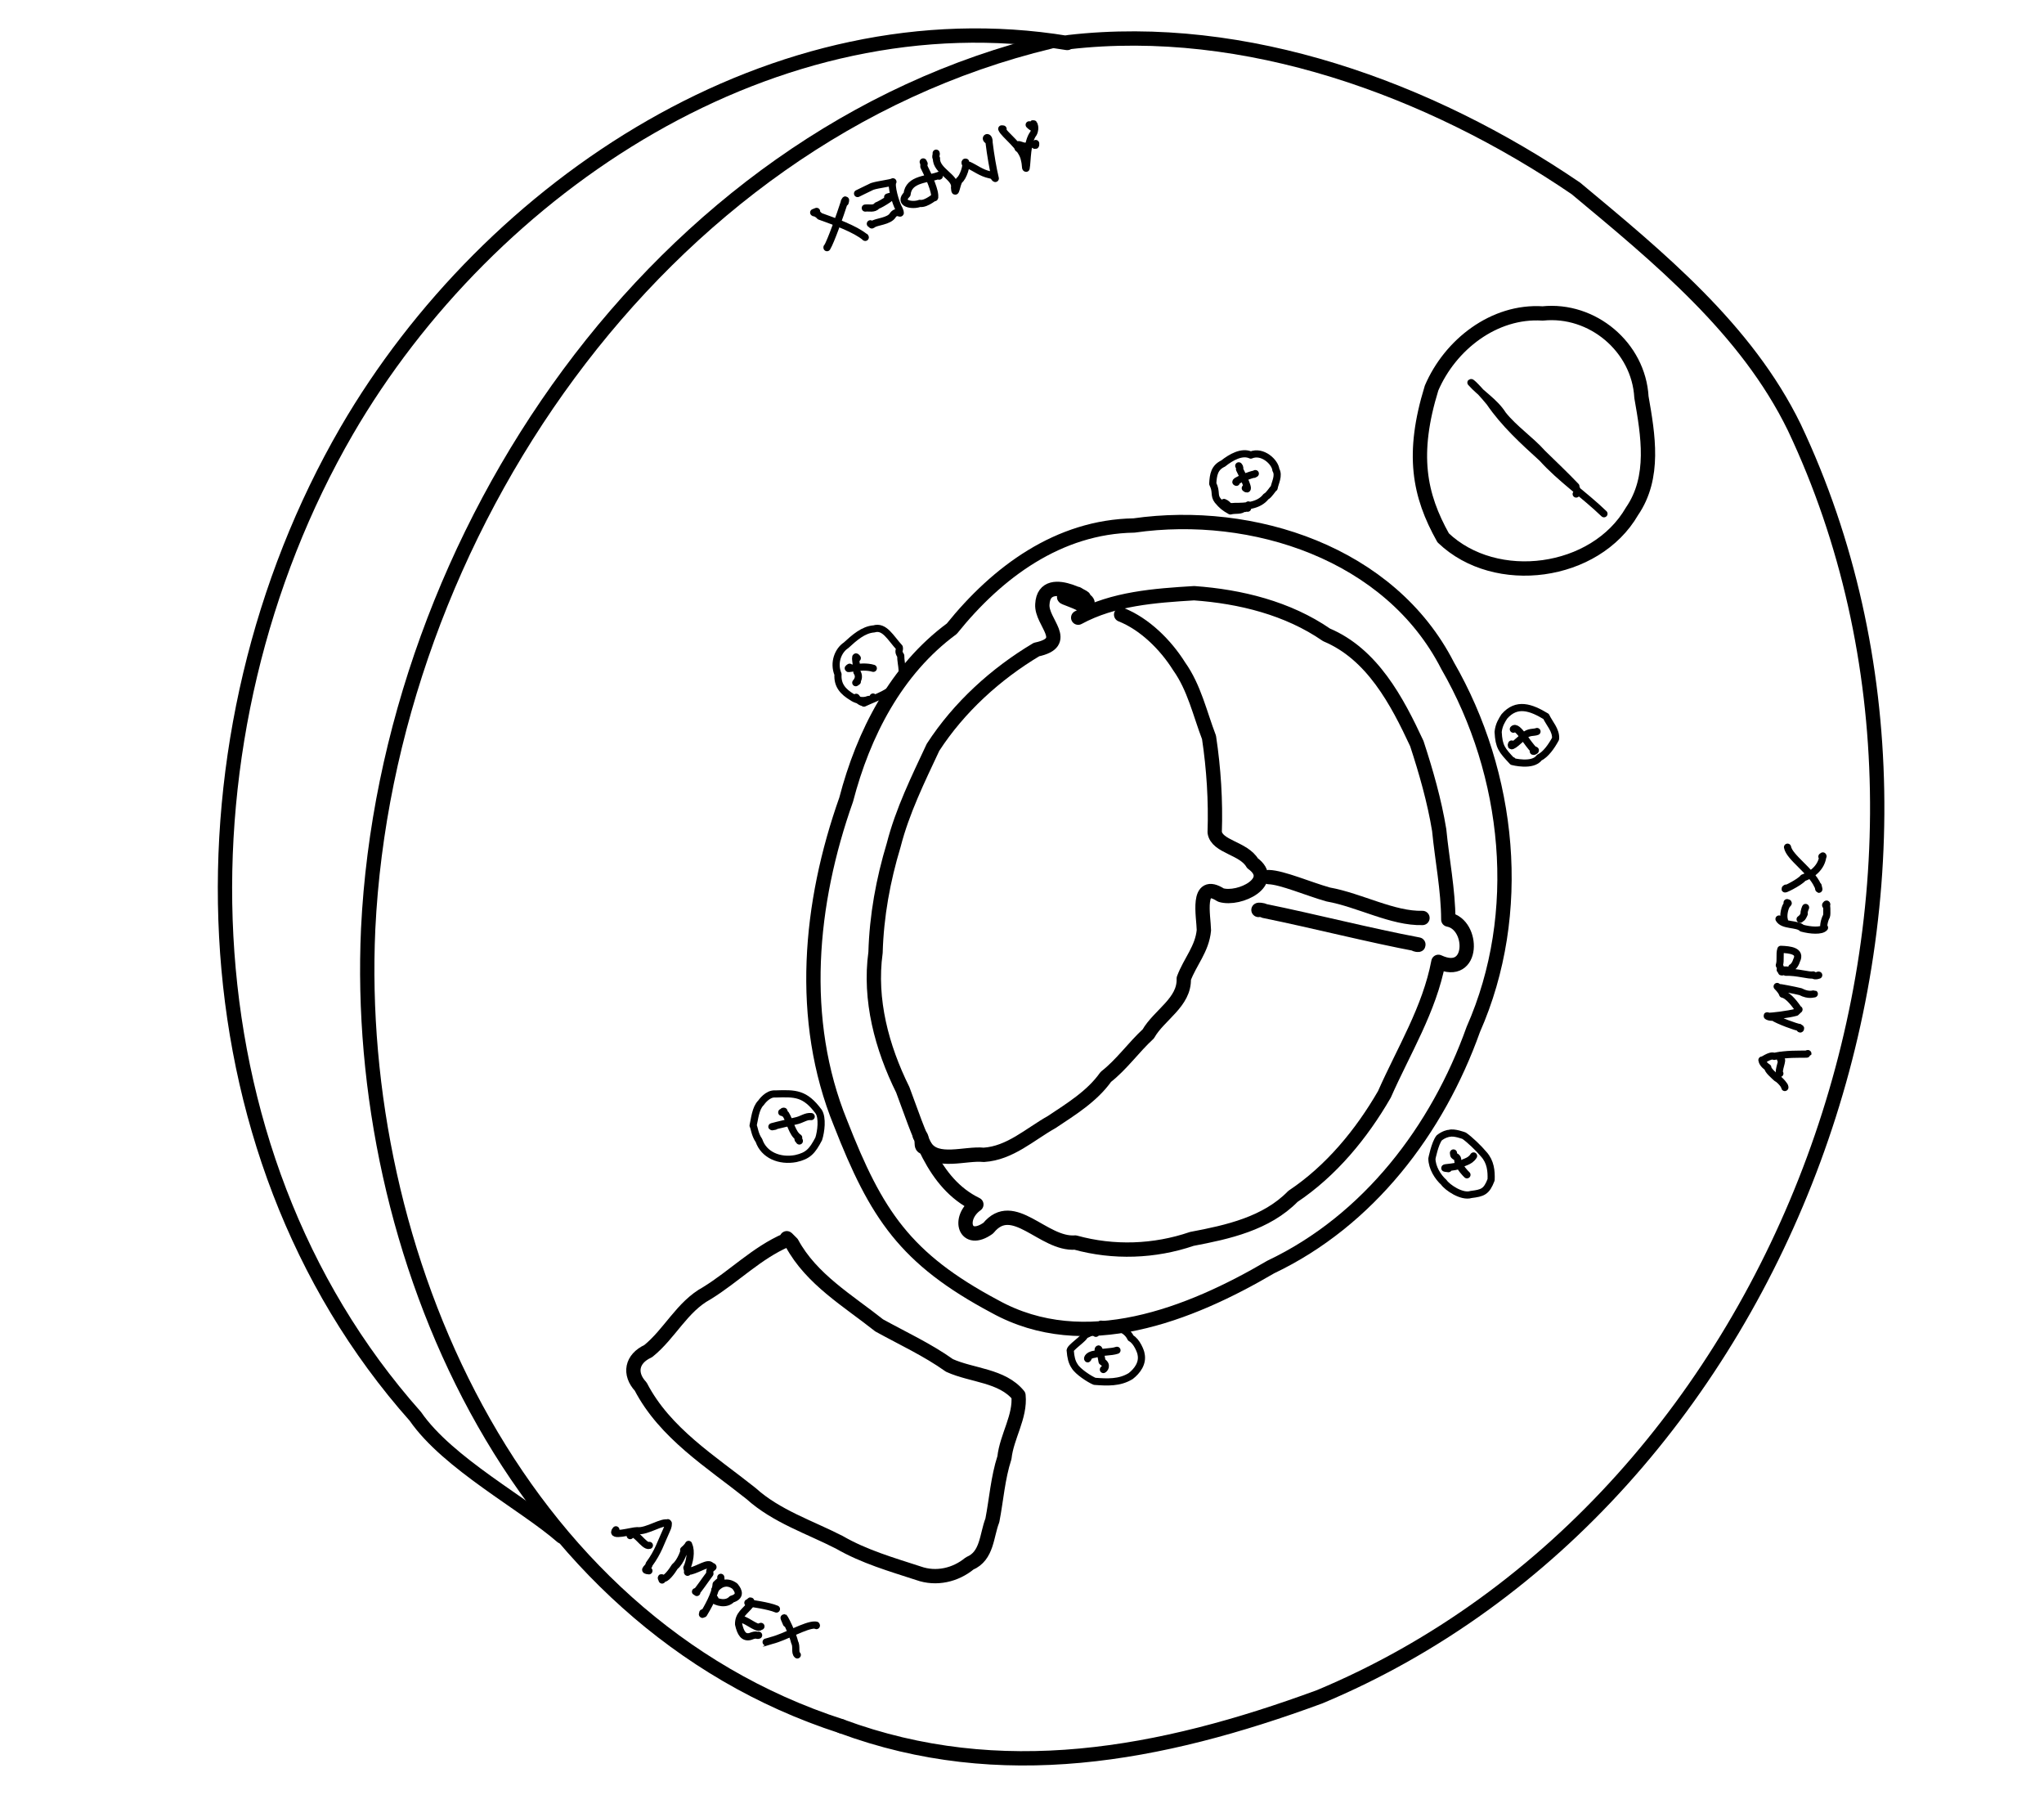 <?xml version="1.0" encoding="UTF-8" standalone="no"?>
<!-- Created by Ashley Blewer - This work is licensed under a Creative Commons Attribution 4.0 International License -->

<svg width="544" height="480" viewBox="0 0 143.933 127" version="1.1" id="svg2490" inkscape:version="1.1.2 (08b2f3d93c, 2022-04-05)" sodipodi:docname="1961-2inch-helical-2.svg"
   xmlns:inkscape="http://www.inkscape.org/namespaces/inkscape"
   xmlns:sodipodi="http://sodipodi.sourceforge.net/DTD/sodipodi-0.dtd"
   xmlns="http://www.w3.org/2000/svg"
   xmlns:svg="http://www.w3.org/2000/svg">
   <sodipodi:namedview id="namedview2492" pagecolor="#ffffff" bordercolor="#666666" borderopacity="1.0" inkscape:pageshadow="2" inkscape:pageopacity="0.0" inkscape:pagecheckerboard="0" inkscape:document-units="mm" showgrid="false" units="px" inkscape:zoom="0.90583674" inkscape:cx="241.76542" inkscape:cy="251.14901" inkscape:window-width="1848" inkscape:window-height="1136" inkscape:window-x="72" inkscape:window-y="27" inkscape:window-maximized="1" inkscape:current-layer="layer1" />
   <defs id="defs2487" />
   <g inkscape:label="Layer 1" inkscape:groupmode="layer" id="layer1">
      <g id="g1681" transform="matrix(0.481,0,0,0.481,-319.46,-18.408)" style="stroke-width:0.801">
         <g id="g12" transform="scale(1,-1)" style="stroke-width:0.801">
            <path d="m 820.398,-44.562 c -42.737,7.021 -84.569,-20.769 -105.485,-56.766 -25.605,-44.193 -24.774,-105.08 10.056,-144.259 4.746,-6.881 16.05,-12.859 21.441,-17.577" style="fill:none;stroke:#000000;stroke-width:2.096;stroke-linecap:round;stroke-linejoin:round;stroke-miterlimit:10;stroke-dasharray:none;stroke-opacity:1" id="path14" sodipodi:nodetypes="cccc" />
         </g>
         <g id="g16" transform="scale(1,-1)" style="stroke-width:0.801">
            <path d="M 817.926,-44.355 C 760.37,-58.188 720.84,-116.883 718.057,-174.231 715.91,-221.535 739.377,-275.437 787.332,-290.938" style="fill:none;stroke:#000000;stroke-width:2.096;stroke-linecap:round;stroke-linejoin:round;stroke-miterlimit:10;stroke-dasharray:none;stroke-opacity:1" id="path18" />
         </g>
         <g id="g20" transform="scale(1,-1)" style="stroke-width:0.801">
            <path d="m 820.594,-44.438 c 25.901,2.978 52.89,-6.846 74.269,-21.408 12.107,-10.084 24.959,-20.571 31.983,-34.983 31.564,-66.723 -0.85,-157.079 -69.487,-185.789 -23.429,-8.628 -46.753,-12.932 -70.026,-4.321" style="fill:none;stroke:#000000;stroke-width:2.096;stroke-linecap:round;stroke-linejoin:round;stroke-miterlimit:10;stroke-dasharray:none;stroke-opacity:1" id="path22" sodipodi:nodetypes="ccccc" />
         </g>
         <g id="g24" transform="scale(1,-1)" style="stroke-width:0.801">
            <path d="m 875.436,-116.991 c -3.518,6.275 -4.677,12.249 -1.701,21.916 2.71,6.334 9.143,11.388 16.264,10.925 7.283,0.755 14.054,-4.925 14.462,-12.249 0.969,-5.552 2.047,-11.714 -1.38,-16.707 -5.372,-9.289 -19.941,-11.243 -27.645,-3.885" style="fill:none;stroke:#000000;stroke-width:2.096;stroke-linecap:round;stroke-linejoin:round;stroke-miterlimit:10;stroke-dasharray:none;stroke-opacity:1" id="path26" sodipodi:nodetypes="cccccc" />
         </g>
         <g id="g28" transform="scale(1,-1)" style="stroke-width:0.801">
            <path d="m 780.094,-220.246 c 2.848,-5.267 8.221,-8.405 12.774,-12.02 3.443,-1.898 7.062,-3.563 10.288,-5.859 3.298,-1.498 7.702,-1.44 10.106,-4.386 0.311,-3.101 -1.717,-6.002 -2.057,-9.111 -0.97,-3 -1.176,-6.117 -1.768,-9.181 -0.87,-2.23 -0.739,-5.217 -3.325,-6.299 -2.075,-1.717 -4.897,-2.364 -7.473,-1.45 -3.956,1.287 -7.986,2.444 -11.61,4.54 -4.382,2.244 -9.21,3.791 -12.924,7.142 -5.848,4.661 -12.597,8.806 -16.152,15.649 -1.744,1.868 -1.336,4.078 1.089,5.184 3.169,2.543 4.942,6.497 8.587,8.479 3.971,2.44 7.324,5.91 11.622,7.763 0.842,-0.453 -0.769,1.177 0.842,-0.453" style="fill:none;stroke:#000000;stroke-width:2.096;stroke-linecap:round;stroke-linejoin:round;stroke-miterlimit:10;stroke-dasharray:none;stroke-opacity:1" id="path30" sodipodi:nodetypes="ccccccccccccccc" />
         </g>
         <g id="g32" transform="scale(1,-1)" style="stroke-width:0.801">
            <path d="m 823.645,-127.789 c -0.52,1.499 -6.562,2.612 -2.024,1.965 2.426,-1.202 2.14,-0.677 0.252,0.632 3.792,-2.349 -4.84,3.828 -5.117,-1.536 -0.18,-2.665 4.248,-5.531 -0.859,-6.615 -5.967,-3.557 -11.35,-8.451 -15.148,-14.309 -2.175,-4.644 -4.48,-9.324 -5.756,-14.303 -1.547,-5.127 -2.505,-10.343 -2.659,-15.727 -0.953,-6.937 0.925,-13.91 3.987,-20.097 2.34,-6.175 4.333,-13.662 10.775,-16.788 -2.808,-2.003 -1.691,-5.91 1.747,-3.459 3.644,4.489 8.033,-2.473 12.733,-2.111 5.601,-1.549 11.585,-1.341 17.068,0.533 5.261,0.991 10.912,2.246 14.794,6.22 5.598,3.736 10.052,9.144 13.395,14.936 2.818,6.388 6.592,12.443 7.906,19.395 5.27,-2.478 5.239,5.482 1.447,6.186 -0.013,4.33 -0.912,8.761 -1.333,13.101 -0.706,4.291 -1.926,8.544 -3.272,12.656 -2.908,6.248 -6.521,13.098 -13.218,15.915 -5.675,3.914 -12.61,5.615 -19.389,6.099 -5.747,-0.352 -11.819,-0.779 -16.971,-3.58" style="fill:none;stroke:#000000;stroke-width:2.096;stroke-linecap:round;stroke-linejoin:round;stroke-miterlimit:10;stroke-dasharray:none;stroke-opacity:1" id="path34" />
         </g>
         <g id="g36" transform="scale(1,-1)" style="stroke-width:0.801">
            <path d="m 828.289,-128.234 c 3.401,-1.345 6.491,-4.372 8.498,-7.575 2.215,-3.118 3.022,-6.88 4.369,-10.394 0.694,-4.604 0.988,-9.289 0.83,-13.896 0.322,-2.14 4.249,-2.285 5.538,-4.521 3.676,-2.652 -1.887,-5.483 -4.639,-4.656 -3.685,2.38 -2.506,-3.182 -2.481,-5.152 -0.253,-2.751 -2.016,-4.592 -2.945,-7.081 0.132,-3.47 -3.611,-5.307 -5.197,-8.09 -2.17,-2 -3.894,-4.483 -6.211,-6.291 -2.002,-2.839 -5.117,-4.739 -7.918,-6.608 -3.225,-1.81 -6.105,-4.555 -9.954,-4.803 -2.673,0.29 -6.946,-1.397 -8.575,1.205 -0.9,-0.379 -0.188,1.352 -0.785,1.592" style="fill:none;stroke:#000000;stroke-width:2.096;stroke-linecap:round;stroke-linejoin:round;stroke-miterlimit:10;stroke-dasharray:none;stroke-opacity:1" id="path38" sodipodi:nodetypes="ccccccccccccccccccccccccccccccccccccccccccc" />
         </g>
         <g id="g40" transform="scale(1,-1)" style="stroke-width:0.801">
            <path d="m 848.395,-171.457 c -0.043,0.039 0.601,0.031 0.851,-0.145 7.359,-1.5 15.383,-3.566 22.559,-4.914 0.117,-0.136 -0.457,0.004 -0.571,0.078" style="fill:none;stroke:#000000;stroke-width:2.096;stroke-linecap:round;stroke-linejoin:round;stroke-miterlimit:10;stroke-dasharray:none;stroke-opacity:1" id="path42" />
         </g>
         <g id="g44" transform="scale(1,-1)" style="stroke-width:0.801">
            <path d="m 849.895,-166.648 c 1.941,-0.047 5.859,-1.747 8.703,-2.543 4.601,-0.825 9.48,-3.567 13.808,-3.438" style="fill:none;stroke:#000000;stroke-width:2.096;stroke-linecap:round;stroke-linejoin:round;stroke-miterlimit:10;stroke-dasharray:none;stroke-opacity:1" id="path46" />
         </g>
         <g id="g48" transform="scale(1,-1)" style="stroke-width:0.801">
            <path d="m 787.215,-202.676 c -6.199,15.172 -4.546,32.233 0.821,47.367 2.51,9.641 7.295,19 15.46,25.013 6.67,8.296 15.648,14.936 26.675,15.111 17.408,2.477 37.501,-4.06 45.903,-20.498 9.192,-15.949 11.287,-36.239 3.77,-53.262 -5.239,-14.693 -15.345,-27.971 -29.645,-34.771 -11.859,-6.963 -27.26,-13.054 -40.399,-5.78 -13.147,7.002 -17.358,13.471 -22.585,26.82" style="fill:none;stroke:#000000;stroke-width:2.096;stroke-linecap:round;stroke-linejoin:round;stroke-miterlimit:10;stroke-dasharray:none;stroke-opacity:1" id="path50" sodipodi:nodetypes="ccccccccc" />
         </g>
         <g id="g52" transform="scale(1,-1)" style="stroke-width:0.801">
            <path d="m 846.809,-112.656 c 0.398,1.316 -0.375,-0.559 -0.497,0.105 -0.398,-0.578 -1.308,-0.297 -2.027,-0.504 -0.902,0.512 -1.199,0.746 -1.867,1.535 -0.594,0.77 -0.113,1.25 -0.715,2.442 0.067,1.355 0.262,2.379 1.52,2.961 1.125,0.906 2.761,1.844 4.047,1.238 1.71,0.727 3.574,-1.035 3.671,-2.16 0.508,-0.836 -0.136,-1.918 -0.253,-2.652 -0.247,-0.141 -0.696,-1.02 -1.196,-1.27 -1.07,-1.375 -2.969,-1.43 -4.578,-1.434 -1.199,-0.136 -0.738,0.243 -1.566,0.579" style="fill:none;stroke:#000000;stroke-width:1.048;stroke-linecap:round;stroke-linejoin:round;stroke-miterlimit:10;stroke-dasharray:none;stroke-opacity:1" id="path54" />
         </g>
         <g id="g56" transform="scale(1,-1)" style="stroke-width:0.801">
            <path d="m 846.465,-109.715 c 0.883,-0.715 -0.406,1.891 -0.844,2.766 0.098,0.285 -0.004,0.324 -0.113,0.496" style="fill:none;stroke:#000000;stroke-width:1.048;stroke-linecap:round;stroke-linejoin:round;stroke-miterlimit:10;stroke-dasharray:none;stroke-opacity:1" id="path58" />
         </g>
         <g id="g60" transform="scale(1,-1)" style="stroke-width:0.801">
            <path d="m 845.16,-108.867 c -0.601,0.094 2.477,1.281 2.57,1.168 l 0.059,0.031 0.145,0.078" style="fill:none;stroke:#000000;stroke-width:1.048;stroke-linecap:round;stroke-linejoin:round;stroke-miterlimit:10;stroke-dasharray:none;stroke-opacity:1" id="path62" />
         </g>
         <g id="g64" transform="scale(1,-1)" style="stroke-width:0.801">
            <path d="m 791.969,-140.293 c -0.047,-0.402 -0.348,-0.328 -0.66,-0.352 -0.942,-0.402 -1.954,0.004 -2.379,0.317 -1.34,0.801 -2.2,1.734 -2.09,3.359 -0.711,1.727 0.047,3.512 1.172,4.242 1.215,1.114 2.535,2.297 4.09,2.407 1.546,0.468 2.41,-1.289 3.714,-2.719 0.102,-0.457 -0.281,-0.492 0.207,-1.207 -0.015,-1.387 0.731,-2.918 -0.48,-3.945 -0.801,-1.457 -3.066,-2.125 -4.91,-2.993 0.156,0.122 -0.508,-0.086 -1.133,0.852" style="fill:none;stroke:#000000;stroke-width:1.048;stroke-linecap:round;stroke-linejoin:round;stroke-miterlimit:10;stroke-dasharray:none;stroke-opacity:1" id="path66" />
         </g>
         <g id="g68" transform="scale(1,-1)" style="stroke-width:0.801">
            <path d="m 789.672,-138.031 c -0.774,-0.535 0.683,0.293 -0.07,1.41 0.046,0.887 -0.477,2.797 0.062,2.016" style="fill:none;stroke:#000000;stroke-width:1.048;stroke-linecap:round;stroke-linejoin:round;stroke-miterlimit:10;stroke-dasharray:none;stroke-opacity:1" id="path70" />
         </g>
         <g id="g72" transform="scale(1,-1)" style="stroke-width:0.801">
            <path d="m 788.543,-135.93 c -0.941,-0.59 1.574,0.414 3.465,-0.16" style="fill:none;stroke:#000000;stroke-width:1.048;stroke-linecap:round;stroke-linejoin:round;stroke-miterlimit:10;stroke-dasharray:none;stroke-opacity:1" id="path74" />
         </g>
         <g id="g76" transform="scale(1,-1)" style="stroke-width:0.801">
            <path d="m 777.648,-198.391 c -1.106,0.098 -2,-1.175 -2.09,-1.304 -0.809,-0.782 -0.934,-2.45 -1.148,-3.321 0.199,-0.371 0.238,-1.312 0.859,-2.191 0.719,-2.125 3.016,-3.082 5.383,-2.641 1.824,0.403 2.421,1.095 3.363,2.884 0.344,1.059 0.588,3.074 -0.001,3.981 -2.016,2.708 -3.394,2.695 -6.366,2.592" style="fill:none;stroke:#000000;stroke-width:1.048;stroke-linecap:round;stroke-linejoin:round;stroke-miterlimit:10;stroke-dasharray:none;stroke-opacity:1" id="path78" sodipodi:nodetypes="cccccccc" />
         </g>
         <g id="g80" transform="scale(1,-1)" style="stroke-width:0.801">
            <path d="m 778.605,-201.082 c 0.946,0.242 -0.527,0.277 0.583,-0.285 0.636,-1.047 0.933,-2.793 1.894,-3.418 -0.281,-0.348 0.141,-0.324 0.102,-0.488 l -0.024,0.043" style="fill:none;stroke:#000000;stroke-width:1.048;stroke-linecap:round;stroke-linejoin:round;stroke-miterlimit:10;stroke-dasharray:none;stroke-opacity:1" id="path82" />
         </g>
         <g id="g84" transform="scale(1,-1)" style="stroke-width:0.801">
            <path d="m 777.609,-203.117 c -1.648,-0.321 1.688,0.461 2.977,0.765 0.98,0.184 1.535,0.747 2.328,0.649" style="fill:none;stroke:#000000;stroke-width:1.048;stroke-linecap:round;stroke-linejoin:round;stroke-miterlimit:10;stroke-dasharray:none;stroke-opacity:1" id="path86" />
         </g>
         <g id="g88" transform="scale(1,-1)" style="stroke-width:0.801">
            <path d="m 824.594,-233.426 c 0.109,1.086 -0.891,-0.179 -1.625,-0.211 0.093,-0.461 -2.36,-1.961 -2.125,-2.371 0.07,-0.883 0.215,-1.609 0.64,-2.226 0.454,-0.793 2.192,-1.922 2.926,-2.219 1.852,-0.137 3.649,-0.235 5.278,0.769 0.957,0.739 1.824,1.899 1.515,3.239 -0.015,0.273 -0.605,1.875 -1.5,2.324 -0.844,1.789 -3.047,1.703 -4.363,2.035 -0.414,-0.519 -1.492,-0.391 -2.078,-0.906" style="fill:none;stroke:#000000;stroke-width:1.048;stroke-linecap:round;stroke-linejoin:round;stroke-miterlimit:10;stroke-dasharray:none;stroke-opacity:1" id="path90" />
         </g>
         <g id="g92" transform="scale(1,-1)" style="stroke-width:0.801">
            <path d="m 824.926,-235.836 c 0.078,0.598 0.512,-1.199 0.574,-1.723 0.871,-0.535 0.332,-1.097 0.191,-1.164" style="fill:none;stroke:#000000;stroke-width:1.048;stroke-linecap:round;stroke-linejoin:round;stroke-miterlimit:10;stroke-dasharray:none;stroke-opacity:1" id="path94" />
         </g>
         <g id="g96" transform="scale(1,-1)" style="stroke-width:0.801">
            <path d="m 823.438,-237.098 c -0.098,-0.273 -0.223,0.461 0.984,0.614 1.223,0.418 2.336,0.265 3.258,0.574" style="fill:none;stroke:#000000;stroke-width:1.048;stroke-linecap:round;stroke-linejoin:round;stroke-miterlimit:10;stroke-dasharray:none;stroke-opacity:1" id="path98" />
         </g>
         <g id="g100" transform="scale(1,-1)" style="stroke-width:0.801">
            <path d="m 874.852,-204.824 c -0.633,-0.812 -1.065,-3.029 -1.065,-3.029 0.009,-1.326 0.877,-2.698 1.744,-3.471 0.485,-0.727 2.637,-2.215 3.981,-1.781 1.695,0.214 2.269,0.382 2.941,2.152 0.051,1.273 -0.074,2.629 -1.07,3.73 -0.778,0.934 -2.129,2.211 -2.875,2.715 0,0 -1.456,0.564 -2.155,0.353 -0.152,0.016 -0.849,-0.142 -1.501,-0.669" style="fill:none;stroke:#000000;stroke-width:1.048;stroke-linecap:round;stroke-linejoin:round;stroke-miterlimit:10;stroke-dasharray:none;stroke-opacity:1" id="path102" sodipodi:nodetypes="ccccccccc" />
         </g>
         <g id="g104" transform="scale(1,-1)" style="stroke-width:0.801">
            <path d="m 876.941,-207.027 c 0.012,-0.825 0.621,-0.196 0.649,-1.223 0.324,-1.004 1.109,-1.762 1.328,-1.973" style="fill:none;stroke:#000000;stroke-width:1.048;stroke-linecap:round;stroke-linejoin:round;stroke-miterlimit:10;stroke-dasharray:none;stroke-opacity:1" id="path106" />
         </g>
         <g id="g108" transform="scale(1,-1)" style="stroke-width:0.801">
            <path d="m 876.203,-209.324 c -1.683,0.176 1.008,0.097 1.895,0.597 0.195,0.403 1.187,0.313 1.789,1.262" style="fill:none;stroke:#000000;stroke-width:1.048;stroke-linecap:round;stroke-linejoin:round;stroke-miterlimit:10;stroke-dasharray:none;stroke-opacity:1" id="path110" />
         </g>
         <g id="g112" transform="scale(1,-1)" style="stroke-width:0.801">
            <path d="m 925.395,-197.242 c 0.105,-0.492 0.097,0.031 -0.036,0.039 0.27,-0.254 -0.574,0.918 -1.086,1.121 -0.324,0.324 -1.343,1.148 -1.312,1.566 -0.629,0.407 -0.824,0.836 -0.859,1.086 0.054,-0.152 1.179,0.832 1.789,0.543 1.839,0.379 3.574,0.305 4.757,0.325 0.262,0.097 0.18,0.089 0.102,0.066" style="fill:none;stroke:#000000;stroke-width:1.048;stroke-linecap:round;stroke-linejoin:round;stroke-miterlimit:10;stroke-dasharray:none;stroke-opacity:1" id="path114" />
         </g>
         <g id="g116" transform="scale(1,-1)" style="stroke-width:0.801">
            <path d="m 924.727,-195.398 c -0.344,0.328 0.589,2.261 0.113,2.039 -0.152,0.308 0.246,0.433 0.051,0.605" style="fill:none;stroke:#000000;stroke-width:1.048;stroke-linecap:round;stroke-linejoin:round;stroke-miterlimit:10;stroke-dasharray:none;stroke-opacity:1" id="path118" />
         </g>
         <g id="g120" transform="scale(1,-1)" style="stroke-width:0.801">
            <path d="m 927.691,-188.84 c 0.133,0.324 0.079,-0.394 -0.136,0.199 -0.313,-0.023 -3.121,1.004 -3.809,1.496 -0.625,-0.113 -1.195,0.336 -0.703,0.141 0.242,-0.082 3.074,0.274 4.047,0.563 0.211,0.218 0.566,0.539 0.406,0.375 -0.422,0.621 -1.457,2.097 -2.363,2.281 -0.168,0.597 -1.195,1.469 -0.653,0.996 0.122,0.019 2.438,-0.418 3.278,-0.633 1.242,-0.656 1.957,-0.277 2.012,-0.316" style="fill:none;stroke:#000000;stroke-width:1.048;stroke-linecap:round;stroke-linejoin:round;stroke-miterlimit:10;stroke-dasharray:none;stroke-opacity:1" id="path122" />
         </g>
         <g id="g124" transform="scale(1,-1)" style="stroke-width:0.801">
            <path d="m 925.688,-180.352 c -1.282,-0.429 -0.547,0.082 -0.09,-0.222 1.656,0.058 3.441,-0.535 3.992,-0.391 0.211,-0.301 1.121,0.043 0.765,-0.035" style="fill:none;stroke:#000000;stroke-width:1.048;stroke-linecap:round;stroke-linejoin:round;stroke-miterlimit:10;stroke-dasharray:none;stroke-opacity:1" id="path126" />
         </g>
         <g id="g128" transform="scale(1,-1)" style="stroke-width:0.801">
            <path d="m 925.754,-180.25 c -1.656,0.039 -0.586,-0.137 -1.106,0.695 0.247,0.75 -0.015,1.614 0.223,2.332 1.34,-0.043 3.012,-0.23 2.301,-1.636 -0.231,-0.746 -0.629,-1 -0.703,-1.028" style="fill:none;stroke:#000000;stroke-width:1.048;stroke-linecap:round;stroke-linejoin:round;stroke-miterlimit:10;stroke-dasharray:none;stroke-opacity:1" id="path130" />
         </g>
         <g id="g132" transform="scale(1,-1)" style="stroke-width:0.801">
            <path d="m 924.602,-172.785 c 0.57,-1.027 2.668,-0.637 3.355,-1.336 1.246,-0.34 2.867,-0.457 3.305,0.07 -0.25,-0.129 -0.055,1.102 0.289,1.684 0.105,0.242 0.054,2.176 -0.117,1.578 -0.082,0.062 0.269,0.383 0.125,0.019" style="fill:none;stroke:#000000;stroke-width:1.048;stroke-linecap:round;stroke-linejoin:round;stroke-miterlimit:10;stroke-dasharray:none;stroke-opacity:1" id="path134" />
         </g>
         <g id="g136" transform="scale(1,-1)" style="stroke-width:0.801">
            <path d="m 927.691,-172.82 c 0.18,0.218 0.266,0.008 0.606,0.804 -0.125,0.192 0.238,1.067 0.195,0.911" style="fill:none;stroke:#000000;stroke-width:1.048;stroke-linecap:round;stroke-linejoin:round;stroke-miterlimit:10;stroke-dasharray:none;stroke-opacity:1" id="path138" />
         </g>
         <g id="g140" transform="scale(1,-1)" style="stroke-width:0.801">
            <path d="m 925.395,-172.965 c -0.239,0.676 0.062,1.992 0.437,2.36 0.289,0.238 -0.043,0.167 -0.047,0.218" style="fill:none;stroke:#000000;stroke-width:1.048;stroke-linecap:round;stroke-linejoin:round;stroke-miterlimit:10;stroke-dasharray:none;stroke-opacity:1" id="path142" />
         </g>
         <g id="g144" transform="scale(1,-1)" style="stroke-width:0.801">
            <path d="m 925.621,-168.262 c -0.785,-0.527 2.043,0.828 2.52,1.5 1.316,0.446 2.703,1.539 2.879,3.211 0.144,-0.121 -0.301,-0.101 -0.079,-0.09" style="fill:none;stroke:#000000;stroke-width:1.048;stroke-linecap:round;stroke-linejoin:round;stroke-miterlimit:10;stroke-dasharray:none;stroke-opacity:1" id="path146" />
         </g>
         <g id="g148" transform="scale(1,-1)" style="stroke-width:0.801">
            <path d="m 930.324,-167.918 c 0.176,-1 0.145,-0.277 -0.07,0.039 -0.957,2.156 -4.125,4.109 -4.406,5.609" style="fill:none;stroke:#000000;stroke-width:1.048;stroke-linecap:round;stroke-linejoin:round;stroke-miterlimit:10;stroke-dasharray:none;stroke-opacity:1" id="path150" />
         </g>
         <g id="g152" transform="scale(1,-1)" style="stroke-width:0.801">
            <path d="m 814.828,-56.539 c 1.176,-1.195 0.633,0.785 0.567,-0.074 -0.161,0.562 0.253,-0.102 0.207,-0.192 -0.258,0.649 0.32,-0.062 -0.149,-0.992 -0.992,-1.285 -0.871,-4.07 -1.074,-5.105 -0.149,0.015 -0.024,0.429 -0.254,1.308 -0.328,1.809 -3.004,3.625 -3.313,4.461 l 0.11,-0.012 0.086,-0.007" style="fill:none;stroke:#000000;stroke-width:1.048;stroke-linecap:round;stroke-linejoin:round;stroke-miterlimit:10;stroke-dasharray:none;stroke-opacity:1" id="path154" />
         </g>
         <g id="g156" transform="scale(1,-1)" style="stroke-width:0.801">
            <path d="m 813.215,-59.98 c -0.34,1.304 0.832,-0.29 1.758,0.578 0.379,0.398 0.871,-0.614 0.808,0.129" style="fill:none;stroke:#000000;stroke-width:1.048;stroke-linecap:round;stroke-linejoin:round;stroke-miterlimit:10;stroke-dasharray:none;stroke-opacity:1" id="path158" />
         </g>
         <g id="g160" transform="scale(1,-1)" style="stroke-width:0.801">
            <path d="m 808.867,-58.871 c -0.762,0.367 0.133,0.933 0.09,-0.258 0.215,-1.816 0.582,-3.91 0.91,-5.262 -0.176,0.051 -0.109,0.43 -0.847,0.543 -1.211,0.27 -2.047,0.953 -2.997,1.391 -0.402,-0.238 -0.773,0.519 -0.492,0.453 0.215,-0.402 -0.367,-2.273 -0.941,-2.652 -0.41,-0.61 -0.586,-2.512 -0.692,-1.055 0.282,1.481 -2.738,2.43 -2.64,4.25 -0.227,0.211 0.027,0.617 -0.047,0.77" style="fill:none;stroke:#000000;stroke-width:1.048;stroke-linecap:round;stroke-linejoin:round;stroke-miterlimit:10;stroke-dasharray:none;stroke-opacity:1" id="path162" />
         </g>
         <g id="g164" transform="scale(1,-1)" style="stroke-width:0.801">
            <path d="m 799.449,-62.23 c -0.328,0.566 0.035,0.199 -0.039,-0.415 0.692,-1.359 1.778,-3.746 1.559,-4.562 0.254,0.406 -1.145,-1.008 -2.153,-0.832 -1.109,-0.418 -3.23,-0.016 -1.867,1.332 0.223,2.34 3.172,2.152 4.723,2.793 0,0.129 0.082,-0.191 -0.055,-0.137" style="fill:none;stroke:#000000;stroke-width:1.048;stroke-linecap:round;stroke-linejoin:round;stroke-miterlimit:10;stroke-dasharray:none;stroke-opacity:1" id="path166" />
         </g>
         <g id="g168" transform="scale(1,-1)" style="stroke-width:0.801">
            <path d="m 789.754,-66.57 c -0.418,-0.219 1.476,0.738 2.082,1.011 0.871,0.293 2.746,0.485 3.043,0.68 -0.348,-0.445 0.379,-3.121 0.918,-4.016 0.496,-1.242 -0.192,0.086 -0.91,-0.839 -0.532,-0.961 -2.489,-0.965 -2.961,-1.391 -0.414,-0.023 0.172,-0.195 -0.352,0.102" style="fill:none;stroke:#000000;stroke-width:1.048;stroke-linecap:round;stroke-linejoin:round;stroke-miterlimit:10;stroke-dasharray:none;stroke-opacity:1" id="path170" />
         </g>
         <g id="g172" transform="scale(1,-1)" style="stroke-width:0.801">
            <path d="m 794.109,-67.117 c 1.618,0.555 -0.937,-1.051 -1.55,-1.254 -0.442,-0.543 -1.164,-0.277 -1.727,-0.352" style="fill:none;stroke:#000000;stroke-width:1.048;stroke-linecap:round;stroke-linejoin:round;stroke-miterlimit:10;stroke-dasharray:none;stroke-opacity:1" id="path174" />
         </g>
         <g id="g176" transform="scale(1,-1)" style="stroke-width:0.801">
            <path d="m 787.883,-67.902 c 0.215,0.722 -0.16,0.191 -0.137,-0.012 -0.613,-1.895 -1.953,-5.691 -2.516,-6.606 l -0.003,0.043 v 0.012" style="fill:none;stroke:#000000;stroke-width:1.048;stroke-linecap:round;stroke-linejoin:round;stroke-miterlimit:10;stroke-dasharray:none;stroke-opacity:1" id="path178" />
         </g>
         <g id="g180" transform="scale(1,-1)" style="stroke-width:0.801">
            <path d="m 783.707,-69.211 c -0.937,-0.422 -0.273,0.141 0.469,-0.707 2.148,-0.762 5.281,-1.906 6.656,-3.098 l -0.023,0.008 -0.016,0.063" style="fill:none;stroke:#000000;stroke-width:1.048;stroke-linecap:round;stroke-linejoin:round;stroke-miterlimit:10;stroke-dasharray:none;stroke-opacity:1" id="path182" />
         </g>
         <g id="g184" transform="scale(1,-1)" style="stroke-width:0.801">
            <path d="m 754.324,-262.184 c -1,-1.136 2.364,-0.125 3.102,-0.128 1.457,-0.188 3.777,1.515 4.57,1.07 -0.285,0.219 0.313,0.156 -0.269,-1.02 -0.856,-1.843 -1.184,-3.113 -2.536,-4.957 -0.086,-0.617 -1.074,-0.879 -0.031,-0.965" style="fill:none;stroke:#000000;stroke-width:1.048;stroke-linecap:round;stroke-linejoin:round;stroke-miterlimit:10;stroke-dasharray:none;stroke-opacity:1" id="path186" />
         </g>
         <g id="g188" transform="scale(1,-1)" style="stroke-width:0.801">
            <path d="m 756.414,-263.035 c 0.609,1.047 2.008,-1.711 2.813,-1.43" style="fill:none;stroke:#000000;stroke-width:1.048;stroke-linecap:round;stroke-linejoin:round;stroke-miterlimit:10;stroke-dasharray:none;stroke-opacity:1" id="path190" />
         </g>
         <g id="g192" transform="scale(1,-1)" style="stroke-width:0.801">
            <path d="m 761.086,-269.531 c -0.027,0.761 -0.32,-0.02 0.16,0.261 0.356,-0.207 1.215,0.895 1.719,1.719 0.832,0.617 1.535,2.617 1.277,2.414 0.93,0.782 0.762,1.149 0.738,0.739 0.473,-0.938 0.098,-2.598 -0.265,-3.344 0.402,-1.188 -0.332,-0.399 0.527,-0.485 1.238,0.301 2.617,1.344 3.012,0.758 0.808,-0.297 -0.367,-0.109 -0.164,-1.14 -0.629,-0.821 -1.902,-2.703 -1.918,-2.547 -0.195,-0.235 -0.32,0.07 0,-0.203" style="fill:none;stroke:#000000;stroke-width:1.048;stroke-linecap:round;stroke-linejoin:round;stroke-miterlimit:10;stroke-dasharray:none;stroke-opacity:1" id="path194" />
         </g>
         <g id="g196" transform="scale(1,-1)" style="stroke-width:0.801">
            <path d="m 769.68,-269.141 c 0.035,-0.699 0.152,-0.175 -0.684,-1.015 -0.078,-1.399 -1.363,-3.59 -1.812,-4.328 -0.457,-0.121 0.035,-0.11 -0.145,0.148" style="fill:none;stroke:#000000;stroke-width:1.048;stroke-linecap:round;stroke-linejoin:round;stroke-miterlimit:10;stroke-dasharray:none;stroke-opacity:1" id="path198" />
         </g>
         <g id="g200" transform="scale(1,-1)" style="stroke-width:0.801">
            <path d="m 768.805,-270.996 c 0.48,0.738 1.644,1.547 2.941,0.555 0.637,-0.762 0.832,-1.516 -0.449,-1.895 -0.836,-0.883 -2.231,-0.465 -2.859,0.02 0.082,-0.071 0.726,0.066 0.152,0.089" style="fill:none;stroke:#000000;stroke-width:1.048;stroke-linecap:round;stroke-linejoin:round;stroke-miterlimit:10;stroke-dasharray:none;stroke-opacity:1" id="path202" />
         </g>
         <g id="g204" transform="scale(1,-1)" style="stroke-width:0.801">
            <path d="m 773.973,-272.637 c 0.277,-0.414 -0.051,0.614 0.05,-0.476 -0.726,-0.977 -1.765,-1.453 -1.738,-2.895 0.289,-1.293 0.735,-2.051 1.719,-1.785 0.973,0.395 0.926,0.07 1.215,0.18" style="fill:none;stroke:#000000;stroke-width:1.048;stroke-linecap:round;stroke-linejoin:round;stroke-miterlimit:10;stroke-dasharray:none;stroke-opacity:1" id="path206" />
         </g>
         <g id="g208" transform="scale(1,-1)" style="stroke-width:0.801">
            <path d="m 772.562,-275.402 c 0.305,0.535 2.473,-1.457 2.844,-0.969 l 0.153,0.051" style="fill:none;stroke:#000000;stroke-width:1.048;stroke-linecap:round;stroke-linejoin:round;stroke-miterlimit:10;stroke-dasharray:none;stroke-opacity:1" id="path210" />
         </g>
         <g id="g212" transform="scale(1,-1)" style="stroke-width:0.801">
            <path d="m 773.645,-272.867 c 0.363,-0.074 3.027,-0.414 4.183,-0.914" style="fill:none;stroke:#000000;stroke-width:1.048;stroke-linecap:round;stroke-linejoin:round;stroke-miterlimit:10;stroke-dasharray:none;stroke-opacity:1" id="path214" />
         </g>
         <g id="g216" transform="scale(1,-1)" style="stroke-width:0.801">
            <path d="m 779.285,-275.906 c -1.121,2.5 0.817,-1.024 1.199,-2.715 0.36,-0.656 -0.019,-1.531 0.399,-1.875" style="fill:none;stroke:#000000;stroke-width:1.048;stroke-linecap:round;stroke-linejoin:round;stroke-miterlimit:10;stroke-dasharray:none;stroke-opacity:1" id="path218" />
         </g>
         <g id="g220" transform="scale(1,-1)" style="stroke-width:0.801">
            <path d="m 776.316,-278.613 c -1.043,-0.348 0.481,0.156 0.801,0.23 2.082,0.528 4.973,2.301 6.356,2.262 0.414,-0.024 -0.004,-0.059 0.203,-0.082" style="fill:none;stroke:#000000;stroke-width:1.048;stroke-linecap:round;stroke-linejoin:round;stroke-miterlimit:10;stroke-dasharray:none;stroke-opacity:1" id="path222" />
         </g>
         <g id="g224" transform="scale(1,-1)" style="stroke-width:0.801">
            <path d="m 898.977,-113.465 c -2.924,2.815 -6.325,5.106 -9.052,8.129 -2.768,2.516 -5.56,5.058 -7.679,8.166 -0.704,0.863 -2.607,3.022 -2.747,2.903 1.462,-1.659 3.462,-2.772 4.667,-4.69 1.704,-2.132 4.001,-3.631 5.812,-5.66 1.637,-1.606 3.308,-3.178 4.89,-4.84 -0.022,-0.359 0.532,-0.875 0.039,-1.121" style="fill:none;stroke:#000000;stroke-width:1.048;stroke-linecap:round;stroke-linejoin:round;stroke-miterlimit:10;stroke-dasharray:none;stroke-opacity:1" id="path226" />
         </g>
         <g id="g228" transform="scale(1,-1)" style="stroke-width:0.801">
            <path d="m 885.586,-149.734 c -1.578,1.688 -1.989,2.149 -2.103,4.337 0.114,1.058 0.556,1.709 0.9,2.256 1.82,2.102 3.91,1.34 6.121,0.004 0.461,-1.008 1.488,-2.023 1.387,-3.269 -0.606,-1.117 -1.442,-2.305 -2.387,-2.762 -0.965,-1.352 -3.918,-0.566 -3.918,-0.566 -0.086,0.136 0.121,0.168 -0.086,0.136" style="fill:none;stroke:#000000;stroke-width:1.048;stroke-linecap:round;stroke-linejoin:round;stroke-miterlimit:10;stroke-dasharray:none;stroke-opacity:1" id="path230" sodipodi:nodetypes="cccccccc" />
         </g>
         <g id="g232" transform="scale(1,-1)" style="stroke-width:0.801">
            <path d="m 885.707,-145 c 0.598,0.684 2.109,-2.254 3.051,-3.059 0.41,0.051 0.004,-0.242 -0.129,-0.179" style="fill:none;stroke:#000000;stroke-width:1.048;stroke-linecap:round;stroke-linejoin:round;stroke-miterlimit:10;stroke-dasharray:none;stroke-opacity:1" id="path234" />
         </g>
         <g id="g236" transform="scale(1,-1)" style="stroke-width:0.801">
            <path d="m 885.457,-147.168 c -0.391,-0.937 1.566,0.949 1.797,1.152 0.695,0.704 1.457,0.477 1.918,0.676" style="fill:none;stroke:#000000;stroke-width:1.048;stroke-linecap:round;stroke-linejoin:round;stroke-miterlimit:10;stroke-dasharray:none;stroke-opacity:1" id="path238" />
         </g>
      </g>
   </g>
</svg>
